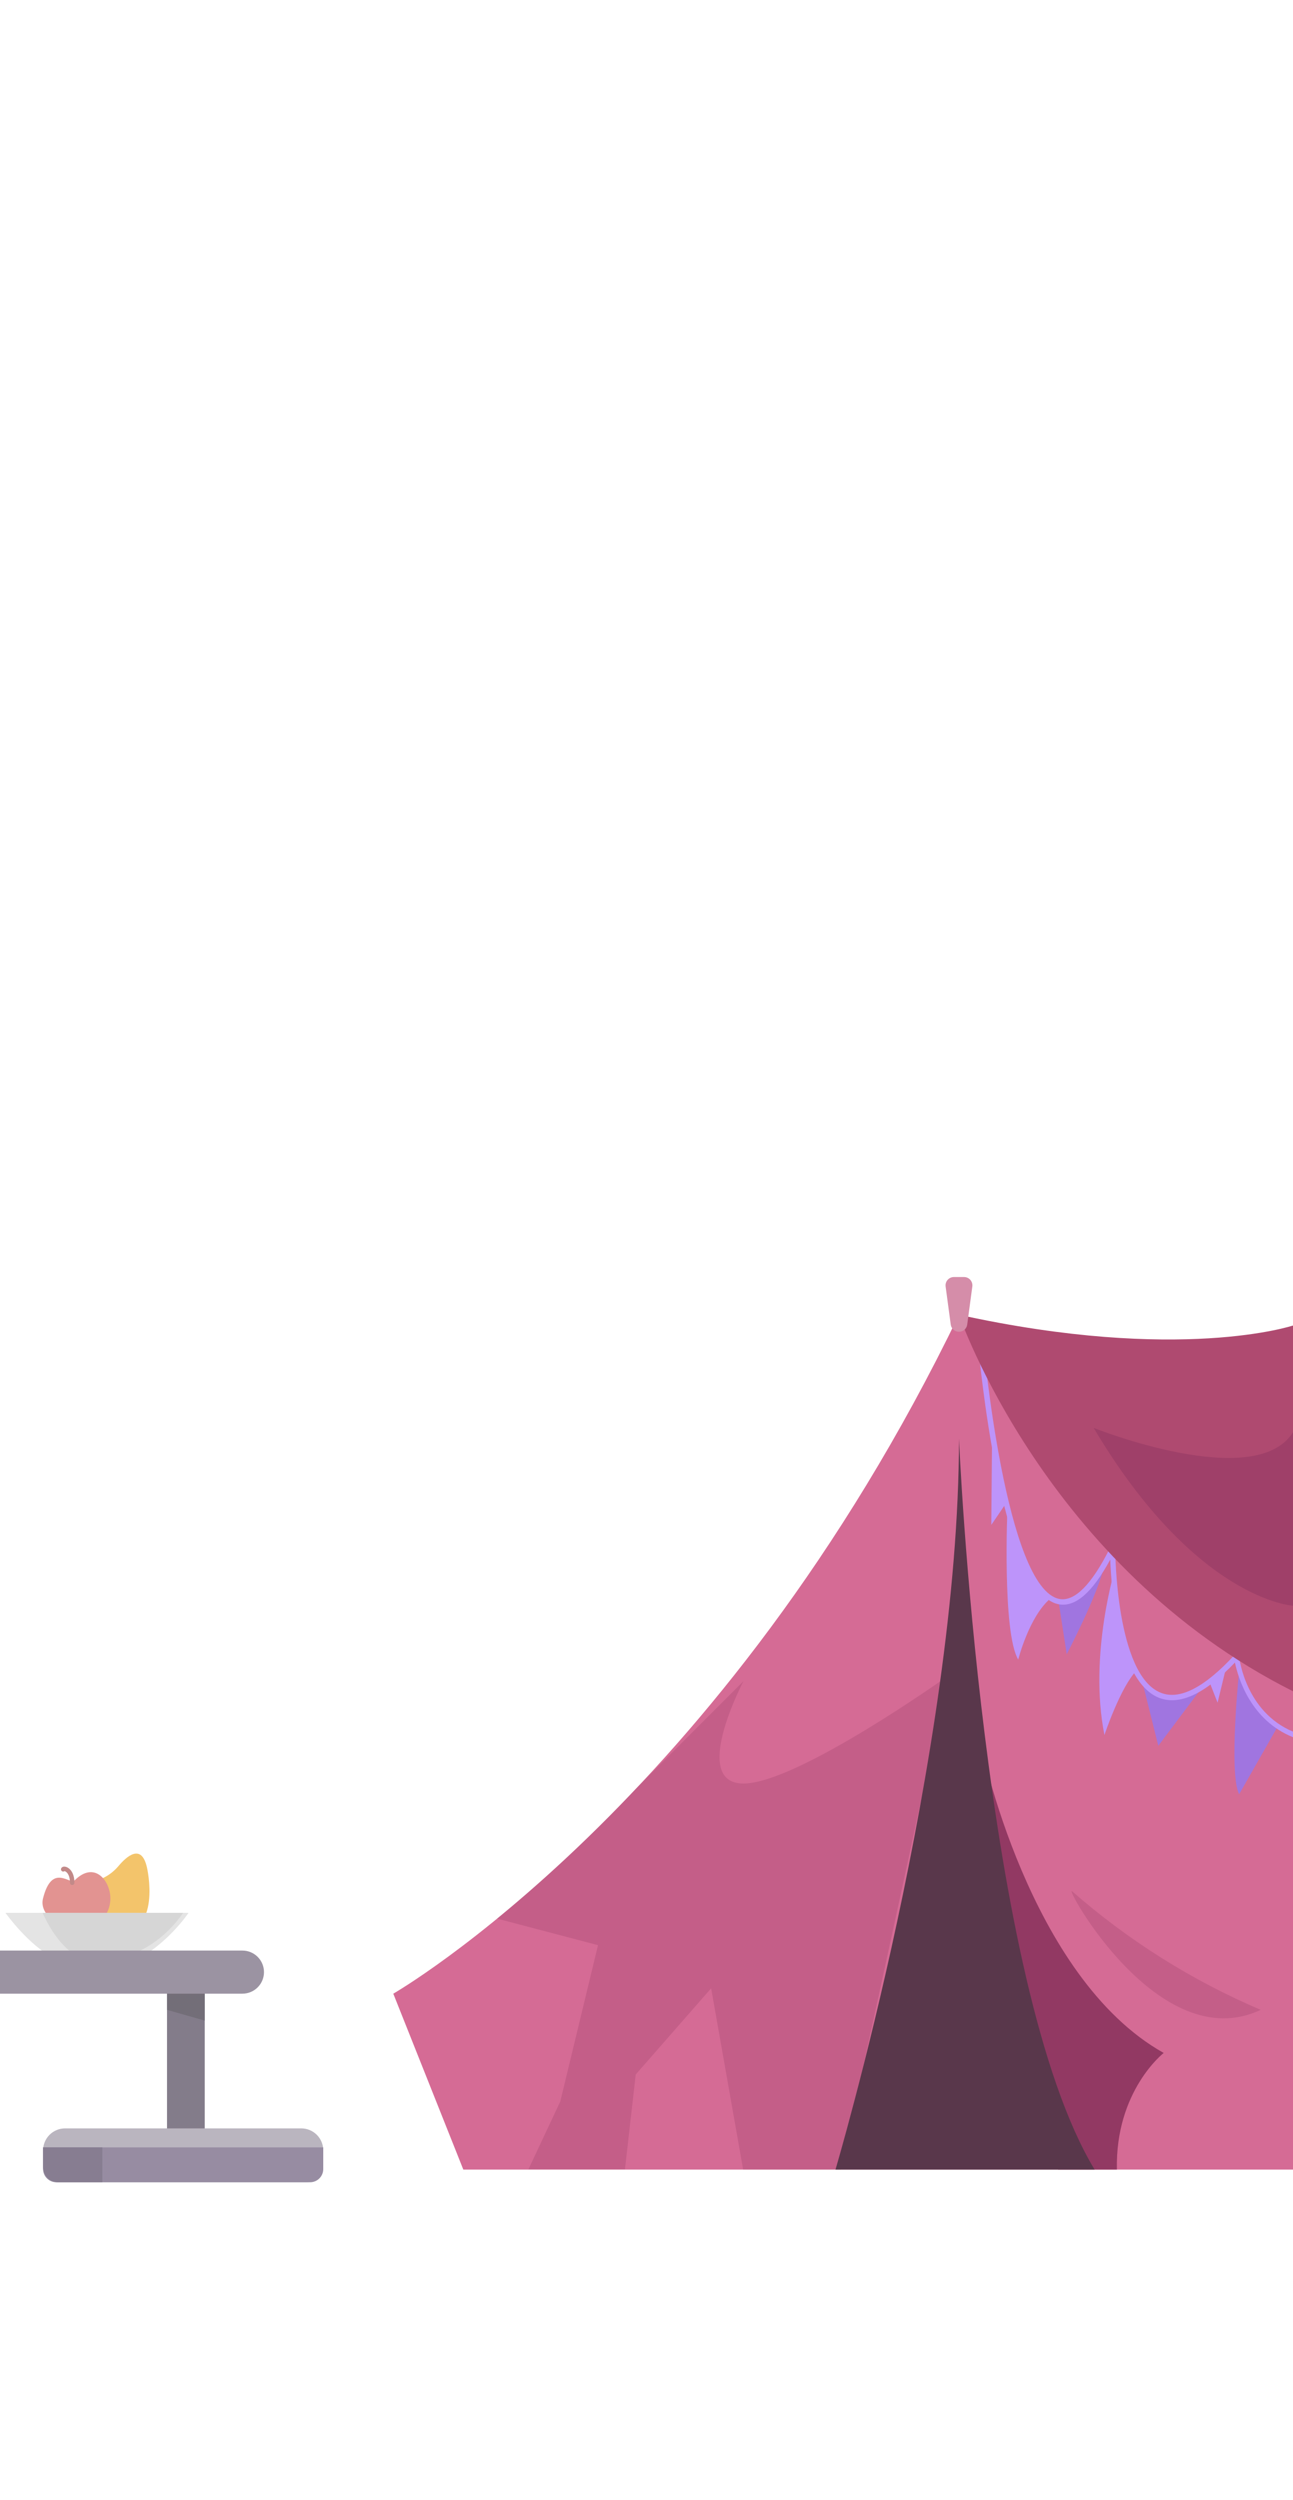 <svg width="240" height="464" viewBox="0 0 240 464" fill="none" xmlns="http://www.w3.org/2000/svg">
<g clip-path="url(#clip0)">
<path d="M38 367H31V399H38V367Z" fill="#837C8A"/>
<path d="M12.08 395H55.92C57.002 395 58.04 395.43 58.805 396.195C59.57 396.96 60 397.998 60 399.08V401.79C60 402.641 59.662 403.458 59.06 404.06C58.458 404.662 57.641 405 56.79 405H11C10.204 405 9.441 404.684 8.879 404.121C8.316 403.559 8 402.796 8 402V399.1C7.997 398.563 8.101 398.03 8.305 397.533C8.509 397.035 8.809 396.583 9.188 396.202C9.567 395.821 10.018 395.519 10.514 395.312C11.01 395.106 11.543 395 12.08 395Z" fill="#BAB5BF"/>
<path d="M8 398.53H60V402.53C60.003 402.853 59.941 403.174 59.819 403.474C59.697 403.773 59.517 404.046 59.289 404.275C59.062 404.505 58.791 404.687 58.492 404.812C58.194 404.936 57.873 405 57.55 405H10.45C9.8 405 9.177 404.742 8.718 404.282C8.258 403.823 8 403.2 8 402.55V398.55V398.53Z" fill="#978CA2"/>
<path d="M8 398.53H19V405H10.82C10.072 405 9.355 404.703 8.826 404.174C8.297 403.645 8 402.928 8 402.18V398.53Z" fill="#877D91"/>
<path d="M16.32 353.16C16.341 352.22 16.607 351.301 17.091 350.495C17.575 349.688 18.26 349.021 19.08 348.56C20.167 348.046 21.135 347.31 21.92 346.4C23.53 344.46 26.27 342.06 27.28 346.59C27.28 346.59 30.2 359.01 21.43 359.01C21.43 359 17.05 359.74 16.32 353.16Z" fill="#F3C46B"/>
<path d="M20.49 352.34C20.487 353.887 19.871 355.37 18.776 356.463C17.681 357.556 16.197 358.17 14.65 358.17C11.43 358.17 7.2 355.46 7.98 352.34C9.65 345.67 12.98 349.84 13.82 349C17.59 345.23 20.49 349.11 20.49 352.34Z" fill="#E29391"/>
<path d="M1 355H35C35 355 19 379 1 355Z" fill="#E4E4E4"/>
<path d="M11.73 346.92C11.8 346.64 13.4 346.92 13.4 349.42" stroke="#C28988" stroke-width="0.83" stroke-miterlimit="10" stroke-linecap="round"/>
<path d="M38 375L31 373V367H38V375Z" fill="#736E78"/>
<path d="M7.89 355C8 355 11 363 17 364C17 364 27 365 34 355H7.89Z" fill="#D6D6D6"/>
<path d="M0 362H45C46.061 362 47.078 362.421 47.828 363.172C48.579 363.922 49 364.939 49 366C49 367.061 48.579 368.078 47.828 368.828C47.078 369.579 46.061 370 45 370H0V362Z" fill="#9B93A2"/>
<path d="M86 402.65L73 370C73 370 134 335 178 244C178 244 218 254 240 247V402.65H86Z" fill="#D56B95"/>
<path d="M182 323C182 324 191 367 216 381C216 381 207 388 207.31 402.65H196.41L182 323Z" fill="#923963"/>
<path d="M184.15 265.74L184 283L186.77 278.94C186.77 278.94 183.79 268 184.15 265.74Z" fill="#BD94FA"/>
<path d="M187 279.78C187 279.78 186 303 189 308C189 308 191 300 195 296.64C190.565 292.044 187.755 286.123 187 279.78Z" fill="#BD94FA"/>
<path d="M196.49 297.24L198 307C198 307 203.94 295.69 205 290.35C205 290.35 203 296.48 196.49 297.24Z" fill="#A075E0"/>
<path d="M207.11 290.69C207.11 290.69 202 307 205 322C205 322 208 313 211 310C207.776 304.106 206.42 297.372 207.11 290.69Z" fill="#BD94FA"/>
<path d="M212 312L215 324L224 312C224 312 217 319 212 312Z" fill="#A075E0"/>
<path d="M224.44 312L226 316L227.58 309.48L224.44 312Z" fill="#BD94FA"/>
<path d="M230.07 309.31C230.07 309.31 228 329 230 333L237.22 320.32C237.22 320.32 233.14 319.62 230.07 309.31Z" fill="#A075E0"/>
<path d="M240 321.37C231.26 317.7 230.05 307.92 230 307.44L229.87 306.35L229.13 307.16C223.59 313.16 218.99 315.55 215.48 314.16C207.1 310.89 207 287.71 207 287.48V285.36L206.05 287.26C202.63 294.09 199.47 297.26 196.65 296.75C186.65 294.84 182.54 249.4 182.5 248.94L181.5 249.02C181.67 250.93 185.69 295.68 196.5 297.73C199.58 298.32 202.73 295.6 206.08 289.44C206.3 295.28 207.57 312.14 215.16 315.1C218.94 316.57 223.67 314.37 229.22 308.55C229.81 311.37 232.14 319.28 240.04 322.42L240 321.37Z" fill="#BD94FA"/>
<path d="M178 244C178 244 194 290.76 240 313.88V246C240 246 219 253 178 244Z" fill="#AF4A70"/>
<path d="M178 247.16C177.625 247.163 177.262 247.028 176.98 246.781C176.698 246.534 176.517 246.192 176.47 245.82L175.52 238.75C175.492 238.531 175.51 238.309 175.575 238.098C175.639 237.887 175.748 237.692 175.893 237.526C176.039 237.36 176.219 237.228 176.42 237.137C176.621 237.046 176.839 237 177.06 237H178.94C179.161 237 179.379 237.046 179.58 237.137C179.781 237.228 179.961 237.36 180.107 237.526C180.252 237.692 180.361 237.887 180.426 238.098C180.49 238.309 180.509 238.531 180.48 238.75L179.53 245.82C179.483 246.192 179.302 246.534 179.02 246.781C178.738 247.028 178.375 247.163 178 247.16Z" fill="#D58DA9"/>
<path opacity="0.25" d="M176 311C176 311 148 331 138 331C128 331 138 312 138 312L118.06 331.94C109.982 340.52 101.368 348.58 92.27 356.07L111 361L104 390L98.08 402.61H100.15H116L118 385L132 369L137.94 402.65H156.08L176 311Z" fill="#923963"/>
<path d="M155.08 402.65C155.08 402.65 178 325 178 267C178 267 182.36 368.31 203.18 402.65H155.08Z" fill="#59374B"/>
<path opacity="0.25" d="M199 351C197.32 349.52 215 382 234 373C221.244 367.562 209.431 360.137 199 351Z" fill="#923963"/>
<path opacity="0.55" d="M203 265C203 265 233 277 240 265.8V298C240 298 222 297 203 265Z" fill="#923963"/>
</g>
<defs>
<clipPath id="clip0">
<rect width="240" height="464" fill="white"/>
</clipPath>
</defs>
</svg>
